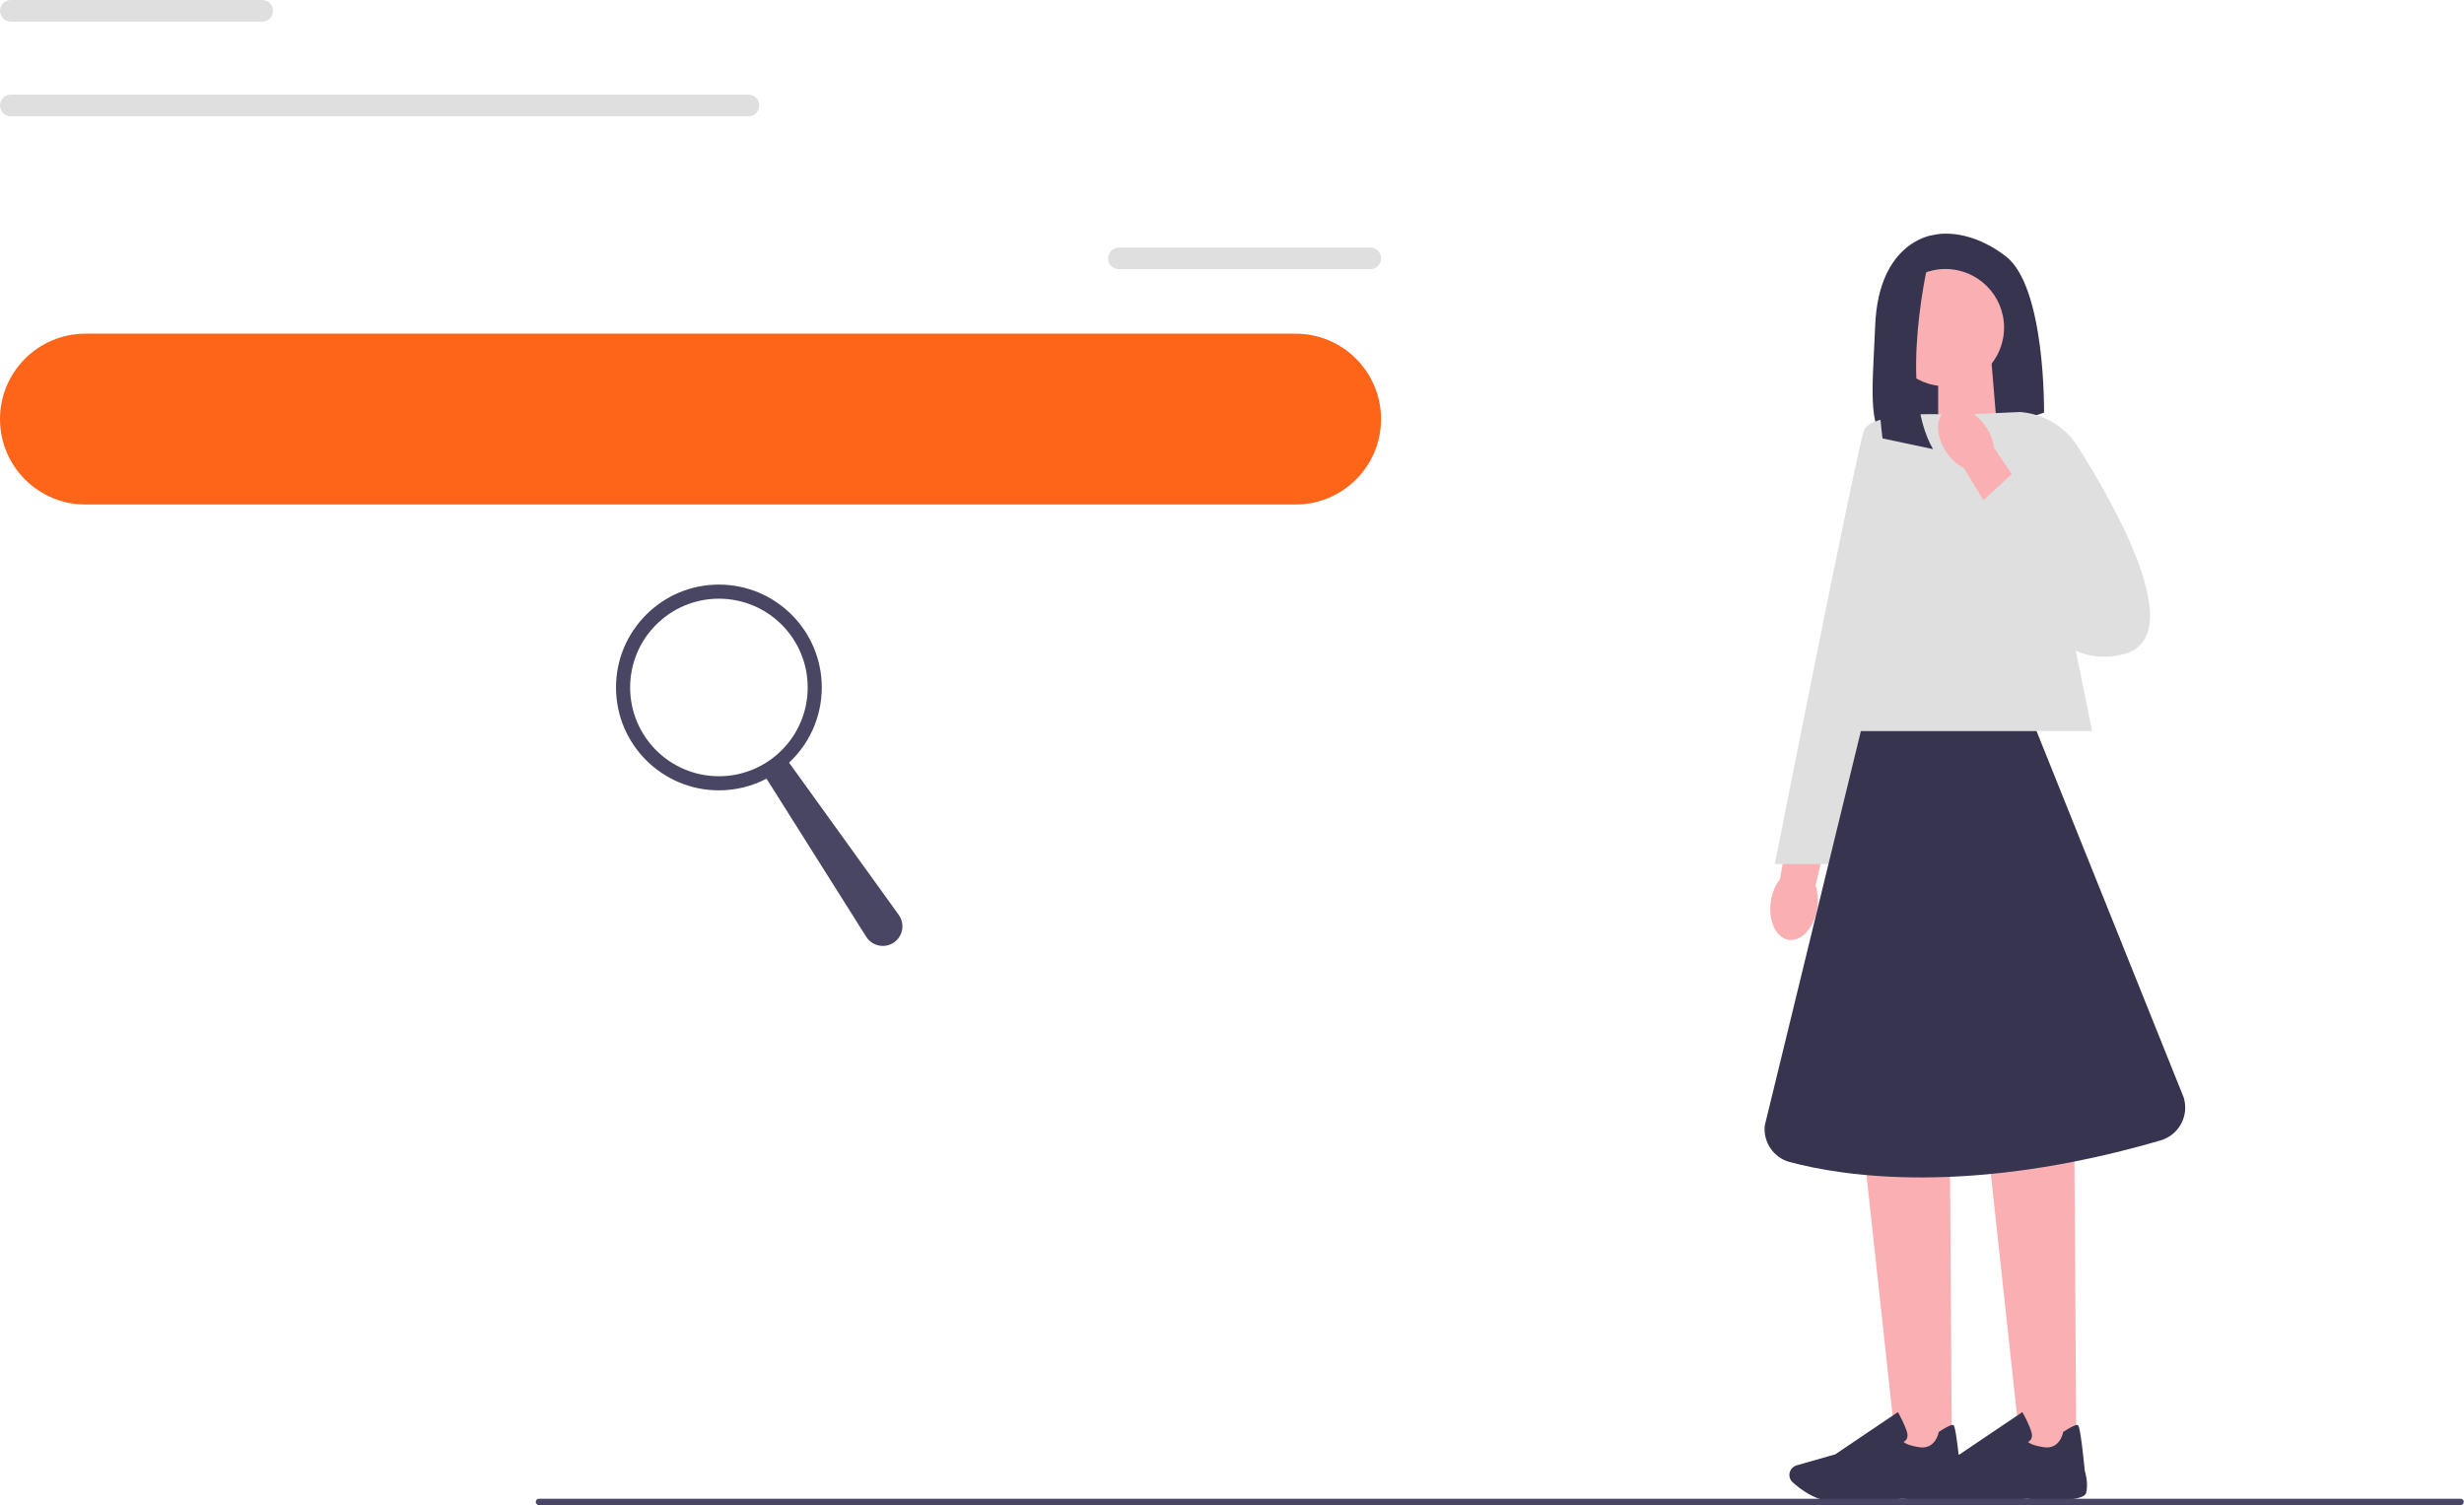 <svg width="275" height="168" viewBox="0 0 275 168" fill="none" xmlns="http://www.w3.org/2000/svg">
<g clip-path="url(#clip0_508_1312)">
<path d="M215.729 26.237C215.729 26.237 209.677 26.919 209.286 36.292C208.959 44.104 208.294 48.456 211.474 50.086C212.609 50.668 213.944 50.718 215.159 50.321L228.129 46.056C228.129 46.056 228.323 31.998 223.832 28.581C219.341 25.163 215.729 26.237 215.729 26.237Z" fill="#36344E"/>
<path d="M222.879 47.78L216.314 49.939V40.489H222.27L222.879 47.78Z" fill="#FAAFB2"/>
<path d="M202.813 101.418C202.457 103.583 201.013 105.136 199.589 104.886C198.163 104.636 197.298 102.677 197.654 100.512C197.784 99.645 198.128 98.824 198.654 98.121L200.281 88.969L204.707 89.895L202.633 98.818C202.907 99.662 202.969 100.553 202.813 101.418Z" fill="#FAAFB2"/>
<path d="M217.841 162.277H211.694L208.127 129.426H217.632L217.841 162.277Z" fill="#FAAFB2"/>
<path d="M205.706 167.556C205.059 167.556 204.483 167.541 204.05 167.5C202.418 167.35 200.859 166.144 200.077 165.441C199.727 165.127 199.612 164.621 199.795 164.186C199.927 163.874 200.189 163.641 200.515 163.547L204.83 162.315L211.818 157.601L211.897 157.742C211.927 157.795 212.612 159.03 212.841 159.865C212.929 160.183 212.906 160.447 212.774 160.653C212.682 160.795 212.553 160.877 212.45 160.924C212.577 161.056 212.974 161.324 214.194 161.518C215.979 161.8 216.35 159.953 216.367 159.877L216.379 159.815L216.432 159.78C217.279 159.233 217.803 158.986 217.982 159.039C218.094 159.071 218.282 159.13 218.788 164.159C218.838 164.318 219.194 165.474 218.953 166.582C218.691 167.788 213.429 167.374 212.377 167.277C212.347 167.28 208.409 167.559 205.709 167.559H205.706V167.556Z" fill="#36344E"/>
<path d="M231.732 162.277H225.582L222.018 129.426H231.52L231.732 162.277Z" fill="#FAAFB2"/>
<path d="M219.597 167.556C218.95 167.556 218.373 167.541 217.941 167.5C216.309 167.35 214.75 166.144 213.968 165.441C213.618 165.127 213.503 164.621 213.685 164.186C213.818 163.874 214.08 163.641 214.406 163.547L218.72 162.315L225.708 157.601L225.788 157.742C225.817 157.795 226.502 159.03 226.732 159.865C226.82 160.183 226.797 160.447 226.664 160.653C226.573 160.795 226.444 160.877 226.341 160.924C226.467 161.056 226.864 161.324 228.085 161.518C229.87 161.8 230.24 159.953 230.258 159.877L230.27 159.815L230.323 159.78C231.173 159.233 231.693 158.986 231.873 159.039C231.984 159.071 232.173 159.13 232.679 164.159C232.729 164.318 233.084 165.474 232.843 166.582C232.582 167.788 227.32 167.374 226.267 167.277C226.238 167.28 222.3 167.559 219.6 167.559H219.597V167.556Z" fill="#36344E"/>
<path d="M233.499 81.59H203.627L214.365 46.251H226.276L233.499 81.59Z" fill="#DFDFE0"/>
<path d="M216.246 46.253C216.246 46.253 208.826 46.059 208.046 48.012C207.267 49.965 198.088 96.436 198.088 96.436H204.141L216.246 46.256V46.253Z" fill="#DFDFE0"/>
<path d="M217.127 43.104C220.739 43.104 223.668 40.176 223.668 36.563C223.668 32.951 220.739 30.023 217.127 30.023C213.514 30.023 210.586 32.951 210.586 36.563C210.586 40.176 213.514 43.104 217.127 43.104Z" fill="#FAAFB2"/>
<path d="M215.339 28.678C215.339 28.678 211.739 43.295 215.742 50.127L210.104 48.93C210.104 48.93 207.919 32.933 212.313 30.025L215.339 28.678Z" fill="#36344E"/>
<path d="M227.292 81.59H207.687L196.961 125.614C196.764 127.473 197.943 129.208 199.749 129.693C205.634 131.27 219.757 133.502 241.129 127.282C243.185 126.685 244.353 124.514 243.708 122.47L227.292 81.59Z" fill="#36344E"/>
<path d="M219.365 46.251L225.462 45.983C228.103 46.183 230.491 47.619 231.906 49.857C236.214 56.668 244.276 71.023 237.079 72.991C227.591 75.582 222.994 61.156 222.994 61.156L219.365 46.251Z" fill="#DFDFE0"/>
<path d="M217.275 50.527C216.022 48.727 215.978 46.607 217.172 45.792C218.369 44.977 220.354 45.78 221.607 47.58C222.118 48.292 222.442 49.121 222.554 49.992L227.762 57.691L223.942 60.112L219.213 52.265C218.427 51.851 217.763 51.254 217.275 50.527Z" fill="#FAAFB2"/>
<path d="M220.355 56.754L224.658 52.795L233.167 60.715L225.255 66.124L220.355 56.754Z" fill="#DFDFE0"/>
<path d="M9.532 37.242H144.601C149.866 37.242 154.133 41.51 154.133 46.774C154.133 52.038 149.866 56.306 144.601 56.306H9.532C4.267 56.306 0 52.038 0 46.774C0 41.51 4.267 37.242 9.532 37.242Z" fill="#FF6519"/>
<path d="M59.793 167.624C59.793 167.819 59.949 167.974 60.143 167.974H274.629C274.823 167.974 274.979 167.819 274.979 167.624C274.979 167.43 274.823 167.274 274.629 167.274H60.143C59.949 167.274 59.793 167.43 59.793 167.624Z" fill="#484565"/>
<path d="M124.882 27.631H152.924C153.595 27.631 154.136 28.172 154.136 28.84C154.136 29.507 153.595 30.048 152.924 30.048H124.882C124.211 30.048 123.67 29.507 123.67 28.84C123.67 28.172 124.211 27.631 124.882 27.631Z" fill="#DFDFE0"/>
<path d="M1.212 0H29.254C29.925 0 30.466 0.541 30.466 1.209C30.466 1.876 29.925 2.418 29.254 2.418H1.212C0.541 2.42 0 1.879 0 1.209C0 0.541 0.541 0 1.212 0Z" fill="#DFDFE0"/>
<path d="M1.212 10.562H83.522C84.193 10.562 84.734 11.103 84.734 11.773C84.734 12.441 84.193 12.982 83.522 12.982H1.212C0.541 12.982 0 12.441 0 11.773C0 11.106 0.541 10.562 1.212 10.562Z" fill="#DFDFE0"/>
<path d="M68.752 76.726C68.752 83.067 73.893 88.208 80.234 88.208C82.154 88.208 83.963 87.737 85.551 86.905L96.677 104.551C97.359 105.63 98.815 105.901 99.839 105.136C100.794 104.422 101 103.075 100.303 102.104L88.066 85.12C90.31 83.023 91.716 80.037 91.716 76.726C91.716 70.385 86.575 65.244 80.234 65.244C73.893 65.244 68.752 70.385 68.752 76.726ZM70.328 76.726C70.328 71.256 74.763 66.818 80.237 66.818C85.71 66.818 90.145 71.253 90.145 76.726C90.145 82.196 85.71 86.634 80.237 86.634C74.766 86.634 70.328 82.199 70.328 76.726Z" fill="#484662"/>
</g>
<defs>
<clipPath id="clip0_508_1312">
<rect width="274.98" height="167.974" fill="white"/>
</clipPath>
</defs>
</svg>
